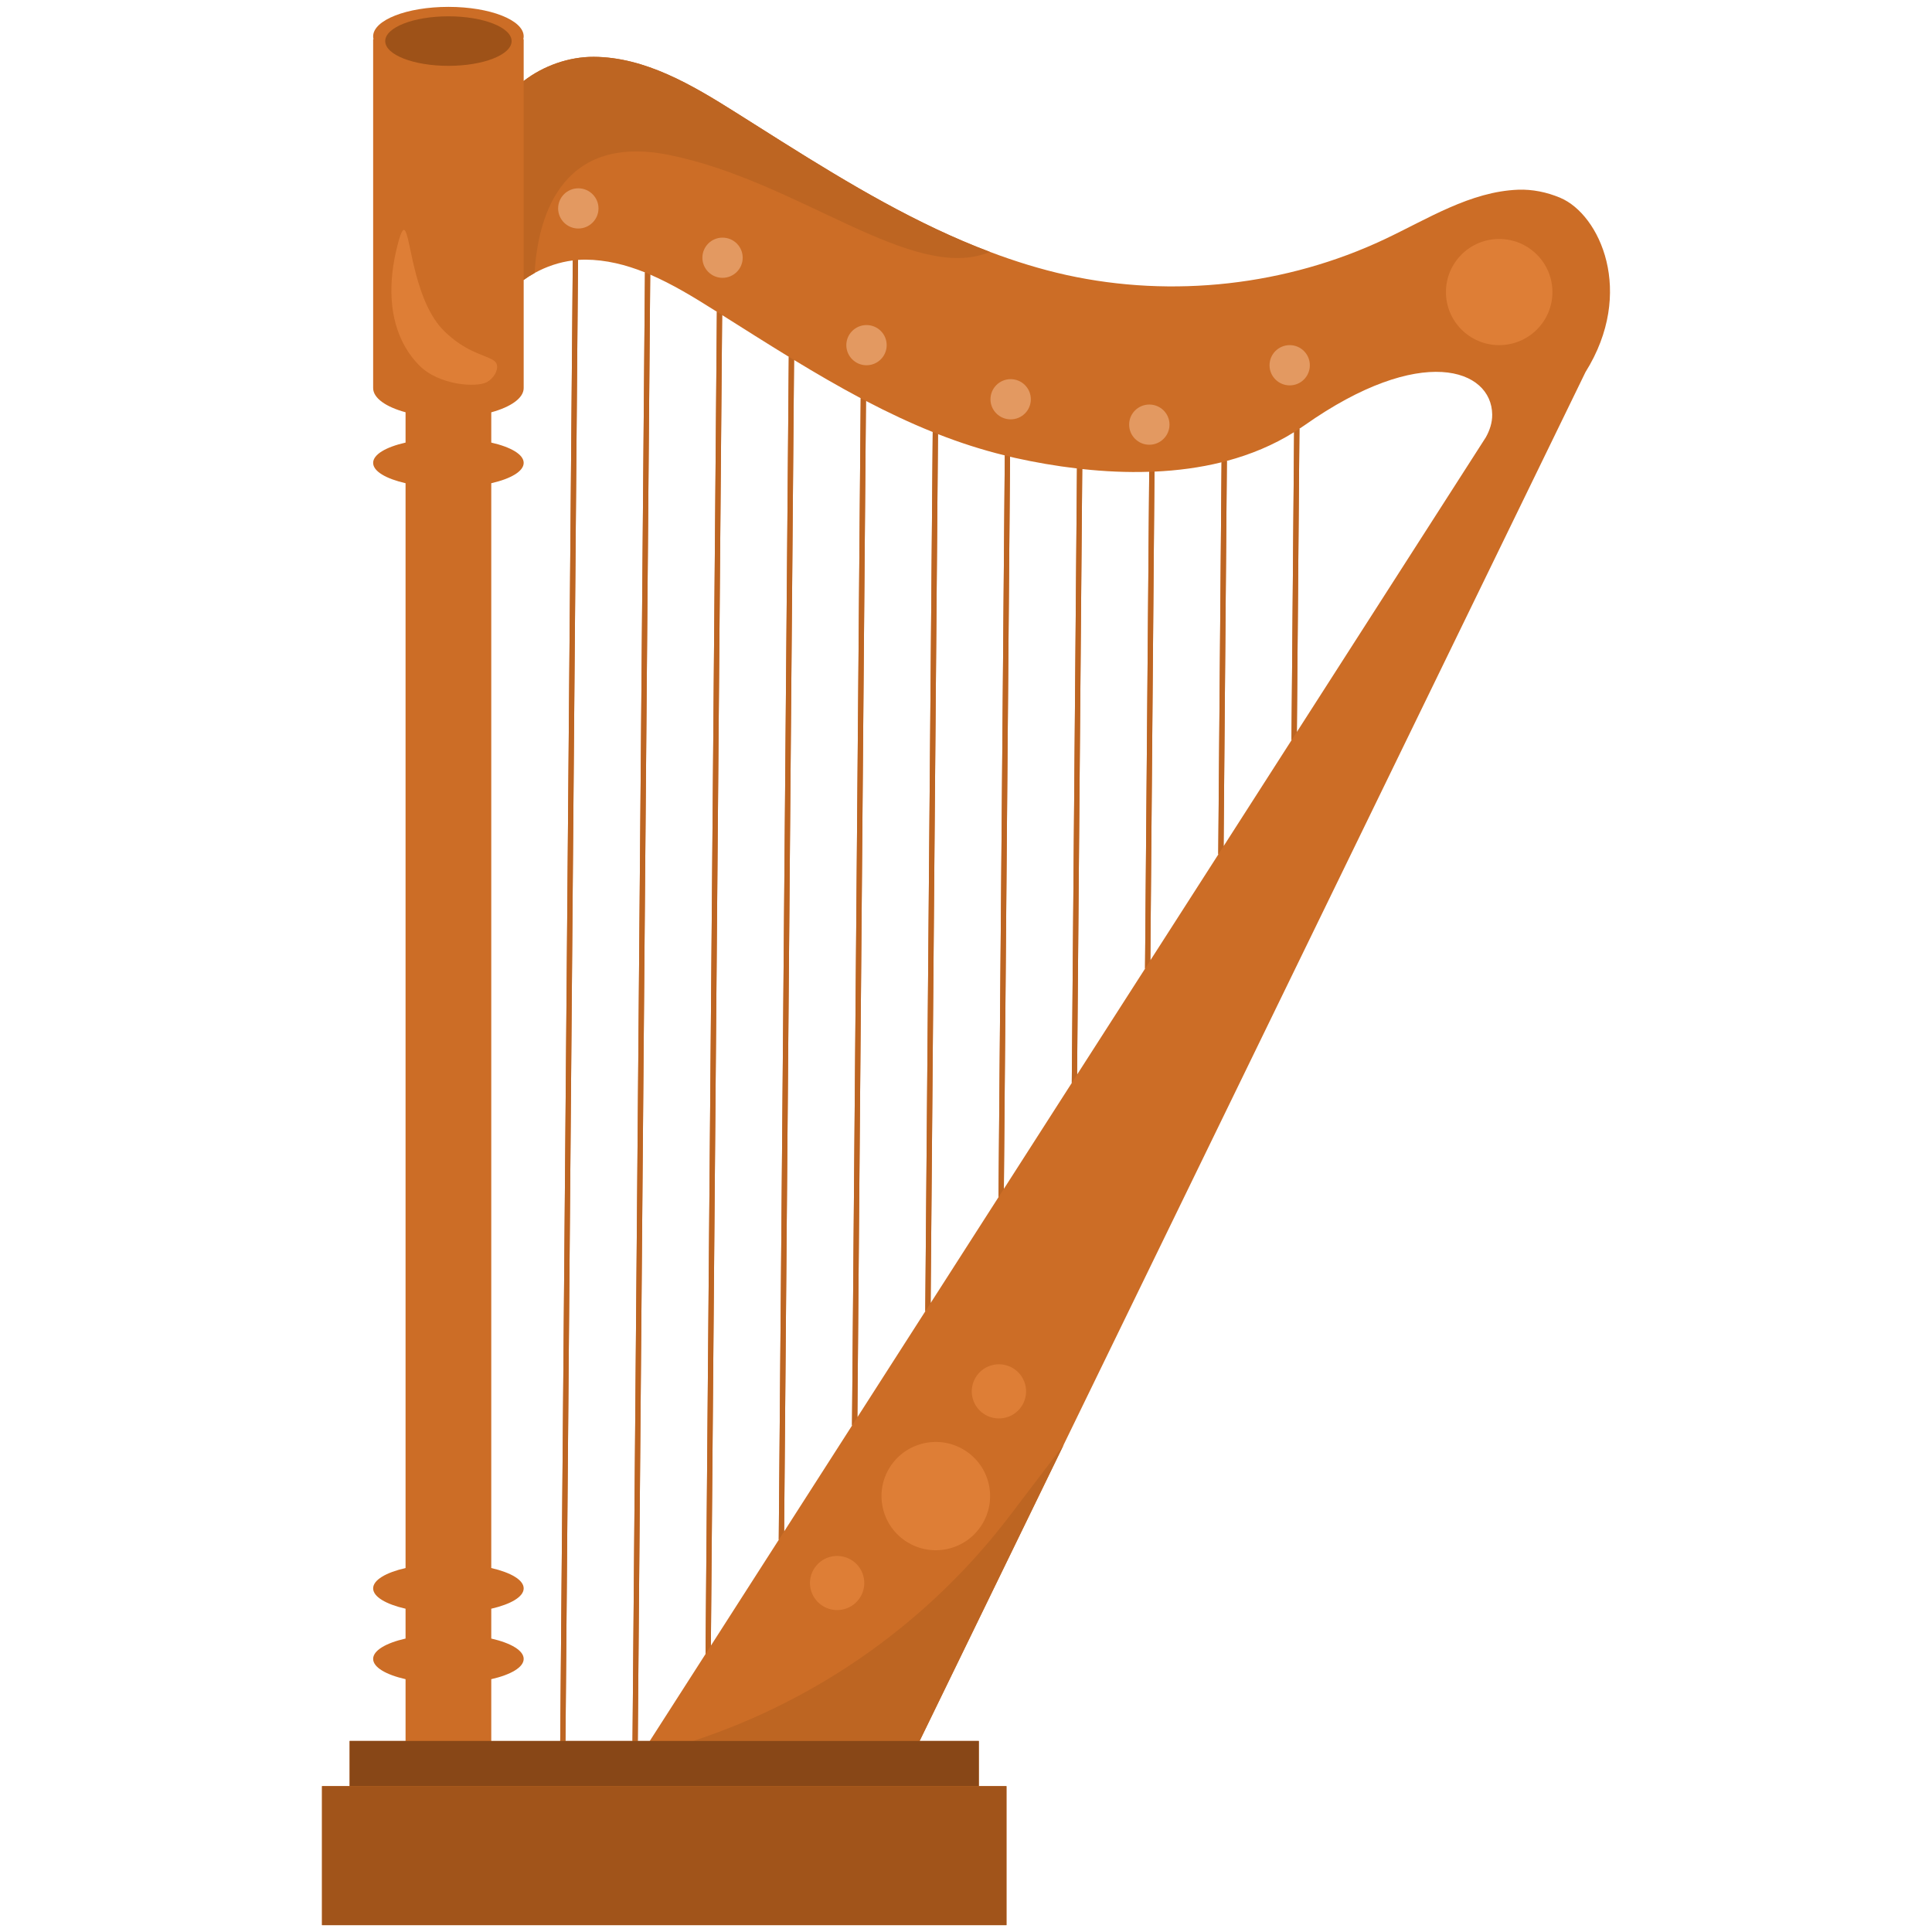 <svg width="36" height="36" viewBox="0 0 36 36" fill="none" xmlns="http://www.w3.org/2000/svg">
<path d="M29.074 3.686C28.824 3.58 28.551 3.525 28.288 3.535C27.396 3.57 26.606 4.078 25.8 4.458C23.971 5.321 21.852 5.559 19.875 5.125C19.386 5.017 18.912 4.869 18.447 4.694C17.092 4.184 15.828 3.428 14.587 2.649C14.573 2.64 14.559 2.631 14.544 2.622C14.263 2.445 13.982 2.267 13.703 2.091C12.893 1.581 12.021 1.064 11.063 1.059C10.601 1.057 10.124 1.226 9.758 1.509V0.732H9.751C9.755 0.714 9.758 0.696 9.758 0.678C9.758 0.374 9.13 0.128 8.356 0.128C7.581 0.128 6.953 0.374 6.953 0.678C6.953 0.696 6.956 0.714 6.96 0.732H6.953V7.231C6.953 7.418 7.192 7.583 7.557 7.682V8.247C7.192 8.33 6.953 8.468 6.953 8.625C6.953 8.782 7.192 8.92 7.557 9.004V29.218C7.192 29.302 6.953 29.44 6.953 29.597C6.953 29.754 7.192 29.892 7.557 29.976V30.532C7.192 30.615 6.953 30.754 6.953 30.911C6.953 31.068 7.192 31.206 7.557 31.289V32.44H6.515V33.282H6V35.872H18.754V33.282H18.239V32.44H17.136L19.82 26.92L29.543 6.934C30.476 5.442 29.808 3.996 29.074 3.686ZM9.154 32.44V31.289C9.519 31.206 9.758 31.068 9.758 30.911C9.758 30.754 9.519 30.615 9.154 30.532V29.976C9.519 29.892 9.758 29.754 9.758 29.597C9.758 29.44 9.519 29.302 9.154 29.218V9.004C9.519 8.921 9.758 8.782 9.758 8.625C9.758 8.468 9.519 8.33 9.154 8.247V7.683C9.519 7.583 9.758 7.418 9.758 7.231V5.217C9.823 5.17 9.891 5.126 9.962 5.087C10.181 4.966 10.425 4.884 10.673 4.853L10.439 32.441H9.154V32.44ZM10.537 32.44L10.771 4.843C10.816 4.84 10.861 4.838 10.906 4.838C11.292 4.84 11.662 4.933 12.018 5.076L11.786 32.44L10.537 32.44ZM12.108 32.44H11.884L12.116 5.117C12.529 5.295 12.925 5.536 13.305 5.776C13.323 5.787 13.341 5.798 13.358 5.809L13.147 30.82L12.108 32.44ZM13.246 30.665L13.456 5.871C13.868 6.131 14.281 6.393 14.698 6.648L14.511 28.692L13.246 30.665ZM14.611 28.537L14.796 6.708C15.205 6.956 15.618 7.197 16.038 7.42L15.876 26.564L14.611 28.537ZM15.976 26.408L16.136 7.471C16.543 7.684 16.957 7.88 17.38 8.05L17.241 24.435L15.976 26.408ZM17.341 24.28L17.478 8.089C17.883 8.248 18.298 8.382 18.723 8.486L18.606 22.307L17.341 24.28ZM19.971 20.179L18.706 22.152L18.821 8.51C18.853 8.518 18.885 8.526 18.917 8.533C19.29 8.616 19.677 8.683 20.068 8.729L19.971 20.179ZM21.336 18.05L20.07 20.023L20.166 8.74C20.581 8.785 21 8.805 21.414 8.791L21.336 18.05ZM22.701 15.922L21.435 17.895L21.512 8.788C21.938 8.769 22.358 8.714 22.762 8.614L22.701 15.922ZM24.065 13.794L22.8 15.767L22.861 8.588C23.304 8.469 23.726 8.295 24.114 8.052L24.065 13.794ZM27.686 8.149L24.165 13.639L24.213 7.988C24.243 7.968 24.273 7.949 24.303 7.928C26.482 6.392 27.796 6.875 27.805 7.725C27.807 7.874 27.759 8.019 27.686 8.149Z" fill="#CC6D26"/>
<path d="M10.537 32.44L10.771 4.843C10.739 4.845 10.706 4.848 10.673 4.852L10.439 32.44H10.537Z" fill="#BD6522"/>
<path d="M11.884 32.44L12.116 5.117C12.083 5.103 12.051 5.089 12.018 5.076L11.786 32.44L11.884 32.44Z" fill="#BD6522"/>
<path d="M13.246 30.665L13.456 5.871C13.424 5.85 13.391 5.83 13.358 5.809L13.147 30.82L13.246 30.665Z" fill="#BD6522"/>
<path d="M14.611 28.537L14.796 6.708C14.763 6.688 14.731 6.668 14.698 6.648L14.511 28.692L14.611 28.537Z" fill="#BD6522"/>
<path d="M15.976 26.408L16.136 7.471C16.104 7.454 16.071 7.437 16.038 7.42L15.876 26.564L15.976 26.408Z" fill="#BD6522"/>
<path d="M17.341 24.28L17.478 8.089C17.445 8.076 17.413 8.064 17.38 8.05L17.241 24.435L17.341 24.28Z" fill="#BD6522"/>
<path d="M18.705 22.152L18.821 8.51C18.788 8.502 18.756 8.494 18.723 8.486L18.606 22.307L18.705 22.152Z" fill="#BD6522"/>
<path d="M20.07 20.023L20.166 8.74C20.133 8.736 20.101 8.733 20.068 8.729L19.971 20.179L20.07 20.023Z" fill="#BD6522"/>
<path d="M21.435 17.895L21.512 8.788C21.48 8.789 21.447 8.79 21.414 8.791L21.336 18.05L21.435 17.895Z" fill="#BD6522"/>
<path d="M22.8 15.767L22.861 8.588C22.828 8.597 22.795 8.605 22.762 8.614L22.7 15.922L22.8 15.767Z" fill="#BD6522"/>
<path d="M24.165 13.639L24.213 7.988C24.18 8.01 24.147 8.031 24.114 8.052L24.065 13.794L24.165 13.639Z" fill="#BD6522"/>
<path d="M12.918 32.44H17.136L19.821 26.921L18.819 28.239C17.315 30.216 15.252 31.673 12.918 32.44Z" fill="#BD6522"/>
<path d="M9.962 5.087C10.014 4.153 10.389 2.474 12.46 2.886C14.887 3.37 17.01 5.292 18.447 4.694L18.446 4.694C17.092 4.184 15.827 3.428 14.587 2.649C14.573 2.64 14.558 2.631 14.544 2.622C14.263 2.445 13.982 2.267 13.702 2.091C12.893 1.581 12.021 1.064 11.063 1.059C10.601 1.057 10.123 1.226 9.758 1.509V5.217C9.822 5.169 9.891 5.126 9.962 5.087Z" fill="#BD6522"/>
<path d="M9.533 0.766C9.533 0.511 9.006 0.304 8.356 0.304C7.705 0.304 7.178 0.511 7.178 0.766C7.178 1.021 7.705 1.227 8.356 1.227C9.006 1.227 9.533 1.021 9.533 0.766Z" fill="#9E5218"/>
<path d="M12.108 32.44H11.884H11.786H10.537H10.439H9.154H7.557H6.515V33.282H18.239V32.44H17.136H12.918H12.108Z" fill="#884717"/>
<path d="M6 33.282V35.872H18.754V33.282H18.239H6.515H6Z" fill="#A1541A"/>
<path d="M15.463 29.011C15.194 29.086 15.036 29.364 15.111 29.633C15.187 29.901 15.466 30.058 15.735 29.983C16.004 29.908 16.161 29.63 16.086 29.361C16.011 29.093 15.732 28.937 15.463 29.011Z" fill="#DE7E36"/>
<path d="M18.478 25.44C18.208 25.515 18.051 25.793 18.126 26.062C18.201 26.33 18.48 26.487 18.75 26.412C19.019 26.337 19.176 26.059 19.101 25.791C19.026 25.522 18.747 25.365 18.478 25.44Z" fill="#DE7E36"/>
<path d="M17.165 26.906C16.627 27.056 16.312 27.612 16.463 28.149C16.613 28.685 17.171 28.999 17.709 28.849C18.247 28.699 18.562 28.143 18.412 27.607C18.262 27.07 17.704 26.756 17.165 26.906Z" fill="#DE7E36"/>
<path d="M9.26 6.871C9.276 6.779 9.236 6.732 9.154 6.69C8.989 6.604 8.656 6.54 8.279 6.171C7.738 5.642 7.659 4.508 7.557 4.313C7.52 4.244 7.481 4.293 7.417 4.531C7.219 5.269 7.252 5.955 7.557 6.476C7.626 6.595 7.71 6.705 7.808 6.805C8.178 7.182 8.88 7.226 9.075 7.119C9.104 7.103 9.13 7.082 9.154 7.059C9.208 7.008 9.247 6.944 9.26 6.871Z" fill="#DE7E36"/>
<path d="M10.776 3.509C10.568 3.509 10.4 3.677 10.4 3.883C10.4 4.09 10.568 4.258 10.776 4.258C10.983 4.258 11.152 4.09 11.152 3.883C11.152 3.677 10.983 3.509 10.776 3.509Z" fill="#E39961"/>
<path d="M13.463 4.428C13.256 4.428 13.088 4.595 13.088 4.802C13.088 5.009 13.256 5.177 13.463 5.177C13.671 5.177 13.839 5.009 13.839 4.802C13.839 4.595 13.671 4.428 13.463 4.428Z" fill="#E39961"/>
<path d="M16.146 6.057C15.939 6.057 15.77 6.224 15.77 6.431C15.77 6.638 15.939 6.806 16.146 6.806C16.354 6.806 16.522 6.638 16.522 6.431C16.522 6.224 16.354 6.057 16.146 6.057Z" fill="#E39961"/>
<path d="M18.832 7.065C18.625 7.065 18.456 7.233 18.456 7.44C18.456 7.647 18.625 7.814 18.832 7.814C19.04 7.814 19.208 7.647 19.208 7.44C19.208 7.233 19.04 7.065 18.832 7.065Z" fill="#E39961"/>
<path d="M21.416 7.538C21.208 7.538 21.04 7.705 21.04 7.912C21.04 8.119 21.208 8.287 21.416 8.287C21.623 8.287 21.792 8.119 21.792 7.912C21.792 7.705 21.623 7.538 21.416 7.538Z" fill="#E39961"/>
<path d="M24.032 6.431C23.824 6.431 23.656 6.599 23.656 6.806C23.656 7.013 23.824 7.181 24.032 7.181C24.239 7.181 24.407 7.013 24.407 6.806C24.407 6.599 24.239 6.431 24.032 6.431Z" fill="#E39961"/>
<path d="M27.935 4.453C27.387 4.453 26.943 4.896 26.943 5.442C26.943 5.989 27.387 6.431 27.935 6.431C28.483 6.431 28.927 5.989 28.927 5.442C28.927 4.896 28.483 4.453 27.935 4.453Z" fill="#DE7E36"/>
</svg>
